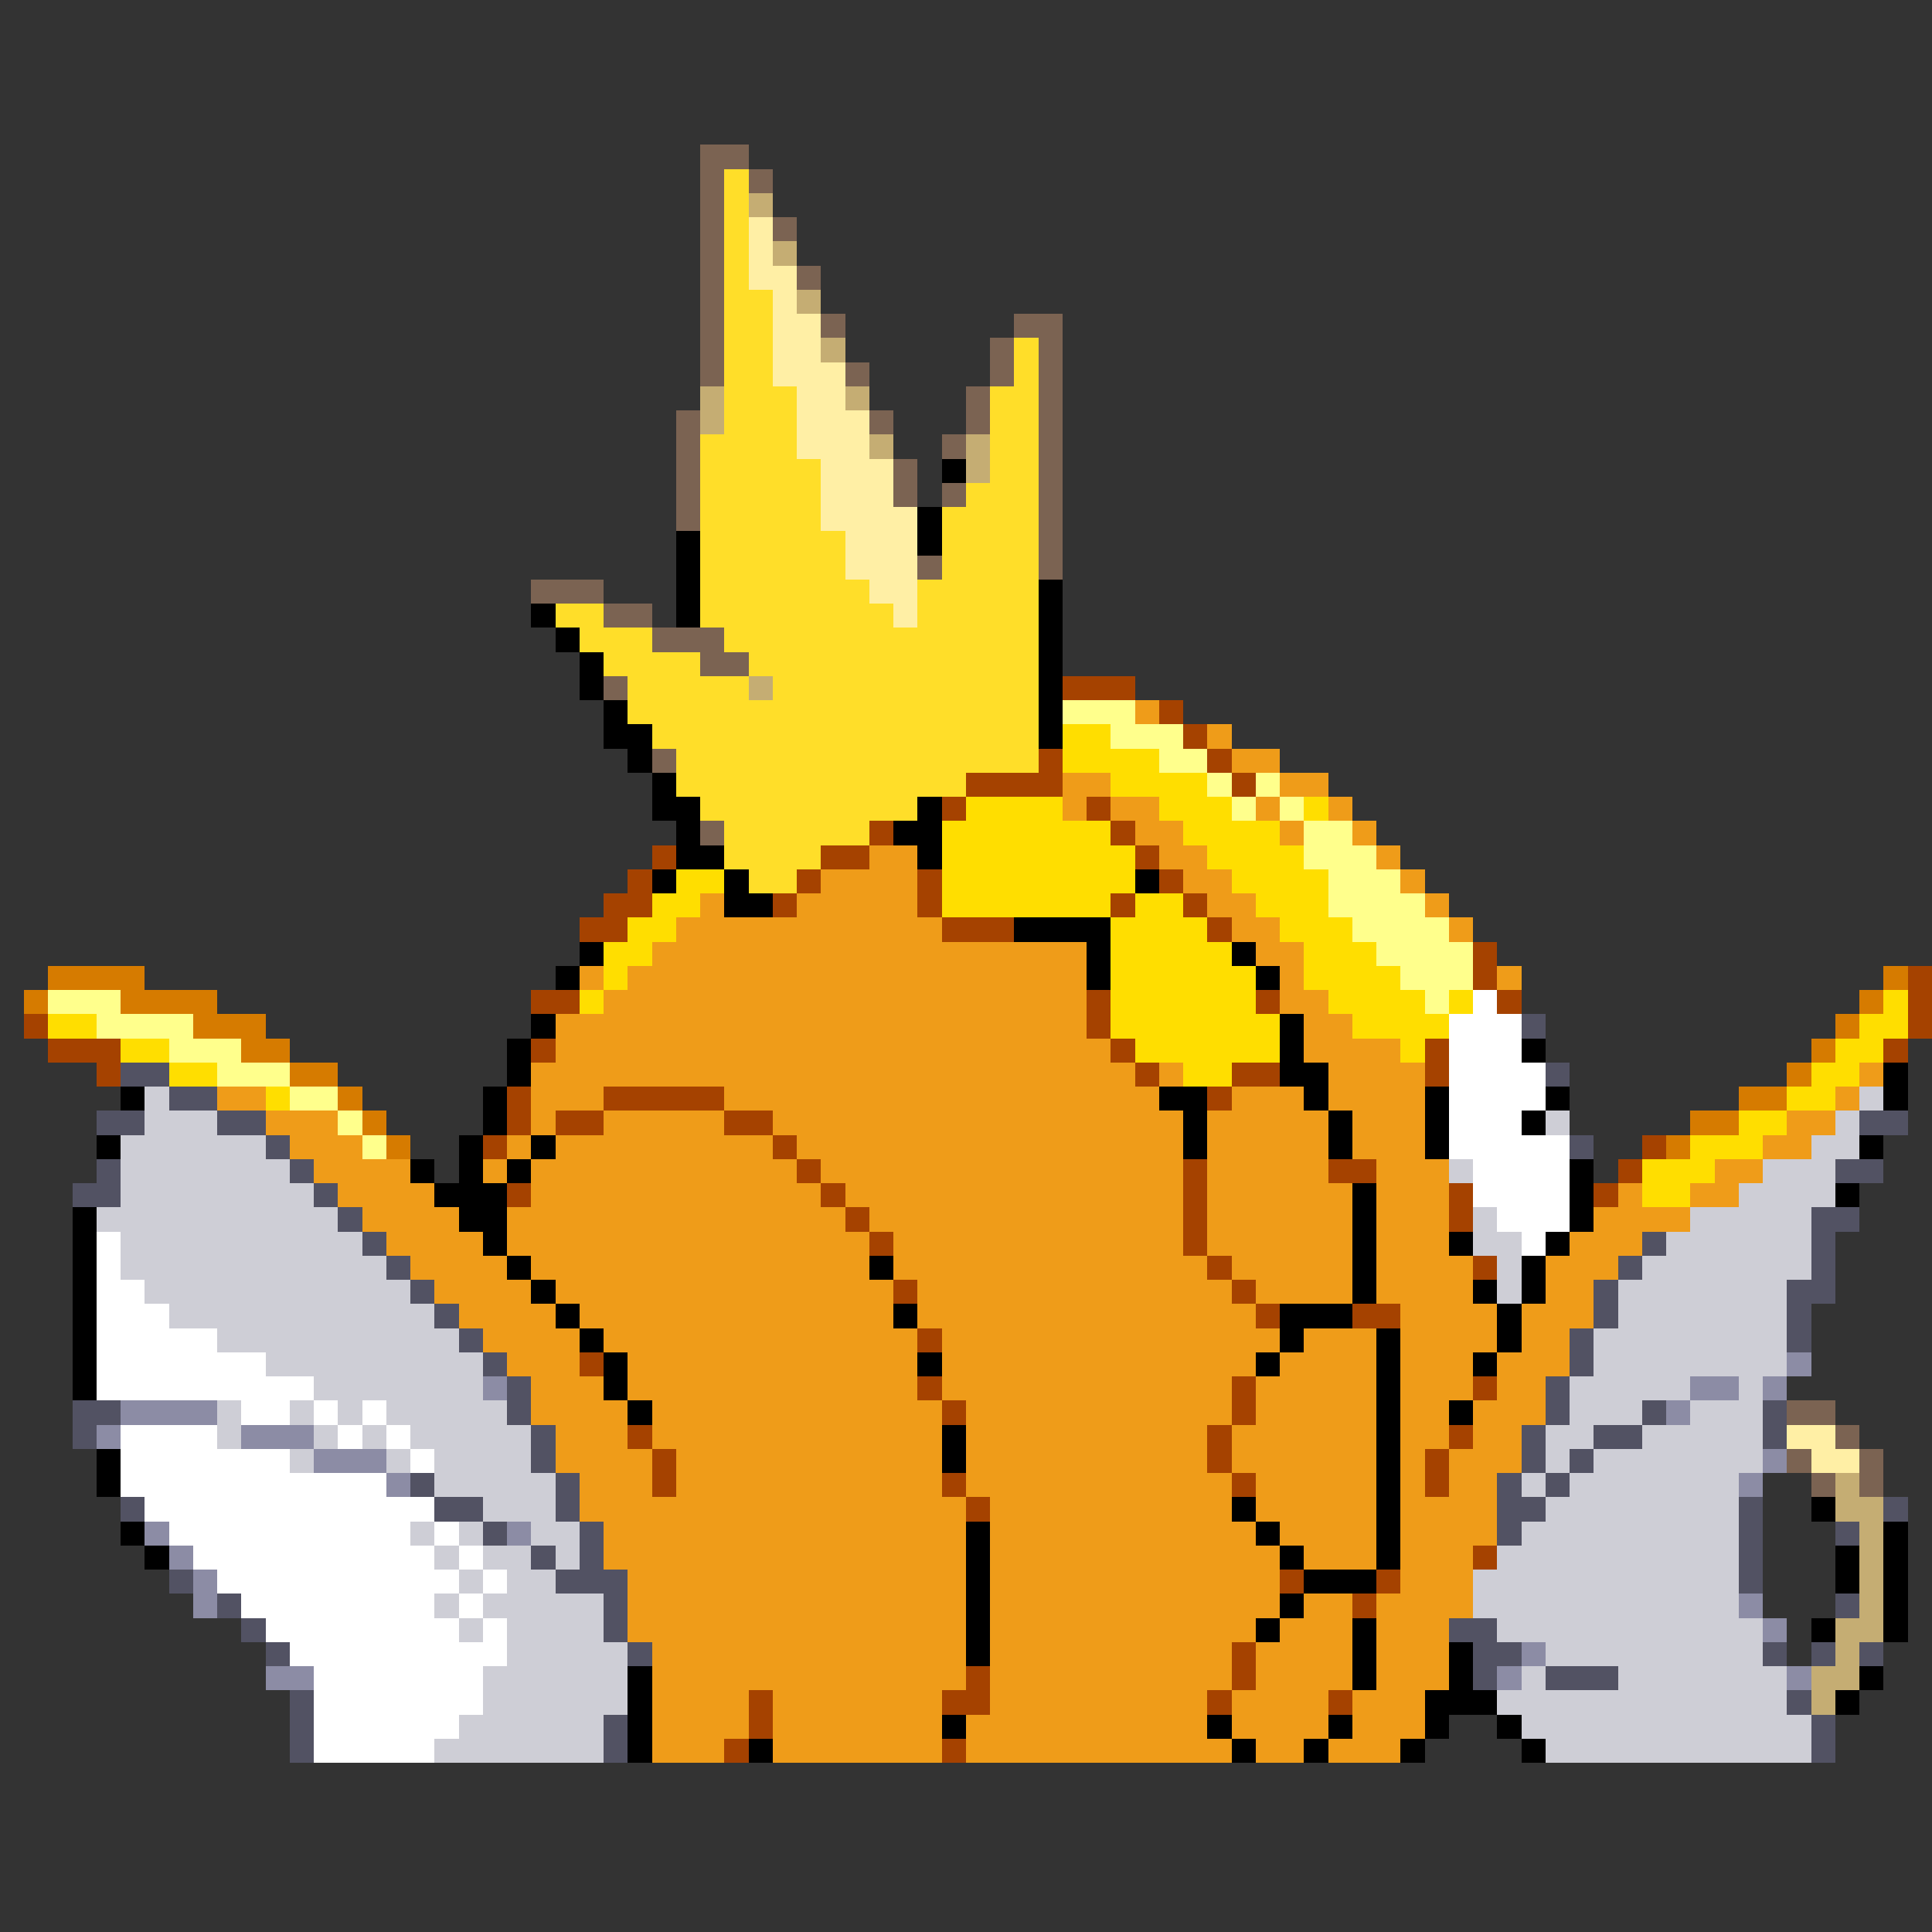 <svg xmlns="http://www.w3.org/2000/svg" viewBox="0 -0.5 80 80" shape-rendering="crispEdges">
<rect x="0" y="-0.5" width="80" height="80" fill="#333333" stroke="none"/>
<path stroke="#7b6352" d="M29 6h2M29 7h1M31 7h1M29 8h1M29 9h1M32 9h1M29 10h1M29 11h1M33 11h1M29 12h1M29 13h1M34 13h1M42 13h2M29 14h1M41 14h1M43 14h1M29 15h1M35 15h1M41 15h1M43 15h1M40 16h1M43 16h1M28 17h1M36 17h1M40 17h1M43 17h1M28 18h1M39 18h1M43 18h1M28 19h1M37 19h1M43 19h1M28 20h1M37 20h1M39 20h1M43 20h1M28 21h1M43 21h1M43 22h1M38 23h1M43 23h1M22 24h3M25 25h2M27 26h3M29 27h2M25 28h1M27 31h1M29 34h1M74 58h2M76 59h1M74 60h1M77 60h1M75 61h1M77 61h1" />
<path stroke="#ffde29" d="M30 7h1M30 8h1M30 9h1M30 10h1M30 11h1M30 12h2M30 13h2M30 14h2M42 14h1M30 15h2M42 15h1M30 16h3M41 16h2M30 17h3M41 17h2M29 18h4M41 18h2M29 19h5M41 19h2M29 20h5M40 20h3M29 21h5M39 21h4M29 22h6M39 22h4M29 23h6M39 23h4M29 24h7M38 24h5M23 25h2M29 25h8M38 25h5M24 26h3M30 26h13M25 27h4M31 27h12M26 28h5M32 28h11M26 29h17M27 30h16M28 31h15M28 32h12M29 33h9M30 34h6M30 35h4M31 36h2" />
<path stroke="#c5ad73" d="M31 8h1M32 10h1M33 12h1M34 14h1M29 16h1M35 16h1M29 17h1M36 18h1M40 18h1M40 19h1M31 28h1M76 61h1M76 62h2M77 63h1M77 64h1M77 65h1M77 66h1M76 67h2M76 68h1M75 69h2M75 70h1" />
<path stroke="#ffefa5" d="M31 9h1M31 10h1M31 11h2M32 12h1M32 13h2M32 14h2M32 15h3M33 16h2M33 17h3M33 18h3M34 19h3M34 20h3M34 21h4M35 22h3M35 23h3M36 24h2M37 25h1M74 59h2M75 60h2" />
<path stroke="#000000" d="M39 19h1M38 21h1M28 22h1M38 22h1M28 23h1M28 24h1M43 24h1M22 25h1M28 25h1M43 25h1M23 26h1M43 26h1M24 27h1M43 27h1M24 28h1M43 28h1M25 29h1M43 29h1M25 30h2M43 30h1M26 31h1M27 32h1M27 33h2M38 33h1M28 34h1M37 34h2M28 35h2M38 35h1M27 36h1M30 36h1M47 36h1M30 37h2M42 38h4M24 39h1M45 39h1M51 39h1M23 40h1M45 40h1M52 40h1M22 42h1M53 42h1M21 43h1M53 43h1M63 43h1M21 44h1M53 44h2M78 44h1M5 45h1M20 45h1M48 45h2M54 45h1M59 45h1M64 45h1M78 45h1M20 46h1M49 46h1M55 46h1M59 46h1M63 46h1M4 47h1M19 47h1M22 47h1M49 47h1M55 47h1M59 47h1M77 47h1M17 48h1M19 48h1M21 48h1M65 48h1M18 49h3M56 49h1M65 49h1M76 49h1M3 50h1M19 50h2M56 50h1M65 50h1M3 51h1M20 51h1M56 51h1M60 51h1M64 51h1M3 52h1M21 52h1M36 52h1M56 52h1M63 52h1M3 53h1M22 53h1M56 53h1M61 53h1M63 53h1M3 54h1M23 54h1M37 54h1M53 54h3M62 54h1M3 55h1M24 55h1M53 55h1M57 55h1M62 55h1M3 56h1M25 56h1M38 56h1M52 56h1M57 56h1M61 56h1M3 57h1M25 57h1M57 57h1M26 58h1M57 58h1M60 58h1M39 59h1M57 59h1M4 60h1M39 60h1M57 60h1M4 61h1M57 61h1M51 62h1M57 62h1M75 62h1M5 63h1M40 63h1M52 63h1M57 63h1M78 63h1M6 64h1M40 64h1M53 64h1M57 64h1M76 64h1M78 64h1M40 65h1M54 65h3M76 65h1M78 65h1M40 66h1M53 66h1M78 66h1M40 67h1M52 67h1M56 67h1M75 67h1M78 67h1M40 68h1M56 68h1M60 68h1M26 69h1M56 69h1M60 69h1M77 69h1M26 70h1M59 70h3M76 70h1M26 71h1M39 71h1M50 71h1M55 71h1M59 71h1M62 71h1M26 72h1M31 72h1M51 72h1M54 72h1M58 72h1M63 72h1" />
<path stroke="#a54200" d="M44 28h3M48 29h1M49 30h1M43 31h1M50 31h1M40 32h4M51 32h1M39 33h1M45 33h1M36 34h1M46 34h1M27 35h1M34 35h2M47 35h1M26 36h1M33 36h1M38 36h1M48 36h1M25 37h2M32 37h1M38 37h1M46 37h1M49 37h1M24 38h2M39 38h3M50 38h1M61 39h1M61 40h1M79 40h1M22 41h2M45 41h1M52 41h1M62 41h1M79 41h1M1 42h1M45 42h1M79 42h1M2 43h3M22 43h1M46 43h1M59 43h1M78 43h1M4 44h1M47 44h1M51 44h2M59 44h1M21 45h1M25 45h5M50 45h1M21 46h1M23 46h2M30 46h2M20 47h1M32 47h1M68 47h1M33 48h1M49 48h1M55 48h2M67 48h1M21 49h1M34 49h1M49 49h1M60 49h1M66 49h1M35 50h1M49 50h1M60 50h1M36 51h1M49 51h1M50 52h1M61 52h1M37 53h1M51 53h1M52 54h1M56 54h2M38 55h1M24 56h1M38 57h1M51 57h1M61 57h1M39 58h1M51 58h1M26 59h1M50 59h1M60 59h1M27 60h1M50 60h1M59 60h1M27 61h1M39 61h1M51 61h1M59 61h1M40 62h1M61 64h1M53 65h1M57 65h1M56 66h1M51 68h1M40 69h1M51 69h1M31 70h1M39 70h2M50 70h1M55 70h1M31 71h1M30 72h1M39 72h1" />
<path stroke="#ffff8c" d="M44 29h3M46 30h3M48 31h2M50 32h1M52 32h1M51 33h1M53 33h1M54 34h2M54 35h3M55 36h3M55 37h4M56 38h4M57 39h4M58 40h3M2 41h3M59 41h1M4 42h4M7 43h3M9 44h3M12 45h2M14 46h1M15 47h1" />
<path stroke="#ef9c19" d="M47 29h1M50 30h1M51 31h2M44 32h2M53 32h2M44 33h1M46 33h2M52 33h1M55 33h1M47 34h2M53 34h1M56 34h1M36 35h2M48 35h2M57 35h1M34 36h4M49 36h2M58 36h1M29 37h1M33 37h5M50 37h2M59 37h1M28 38h11M51 38h2M60 38h1M27 39h18M52 39h2M24 40h1M26 40h19M53 40h1M62 40h1M25 41h20M53 41h2M23 42h22M54 42h2M23 43h23M54 43h4M22 44h25M48 44h1M55 44h4M77 44h1M9 45h2M22 45h3M30 45h18M51 45h3M55 45h4M76 45h1M11 46h3M22 46h1M25 46h5M32 46h17M50 46h5M56 46h3M74 46h2M12 47h3M21 47h1M23 47h9M33 47h16M50 47h5M56 47h3M73 47h2M13 48h4M20 48h1M22 48h11M34 48h15M50 48h5M57 48h3M71 48h2M14 49h4M22 49h12M35 49h14M50 49h6M57 49h3M67 49h1M70 49h2M15 50h4M21 50h14M36 50h13M50 50h6M57 50h3M66 50h4M16 51h4M21 51h15M37 51h12M50 51h6M57 51h3M65 51h3M17 52h4M22 52h14M37 52h13M51 52h5M57 52h4M64 52h3M18 53h4M23 53h14M38 53h13M52 53h4M57 53h4M64 53h2M19 54h4M24 54h13M38 54h14M58 54h4M63 54h3M20 55h4M25 55h13M39 55h14M54 55h3M58 55h4M63 55h2M21 56h3M26 56h12M39 56h13M53 56h4M58 56h3M62 56h3M22 57h3M26 57h12M39 57h12M52 57h5M58 57h3M62 57h2M22 58h4M27 58h12M40 58h11M52 58h5M58 58h2M61 58h3M23 59h3M27 59h12M40 59h10M51 59h6M58 59h2M61 59h2M23 60h4M28 60h11M40 60h10M51 60h6M58 60h1M60 60h3M24 61h3M28 61h11M40 61h11M52 61h5M58 61h1M60 61h2M24 62h16M41 62h10M52 62h5M58 62h4M25 63h15M41 63h11M53 63h4M58 63h4M25 64h15M41 64h12M54 64h3M58 64h3M26 65h14M41 65h12M58 65h3M26 66h14M41 66h12M54 66h2M57 66h4M26 67h14M41 67h11M53 67h3M57 67h3M27 68h13M41 68h10M52 68h4M57 68h3M27 69h13M41 69h10M52 69h4M57 69h3M27 70h4M32 70h7M41 70h9M51 70h4M56 70h3M27 71h4M32 71h7M40 71h10M51 71h4M56 71h3M27 72h3M32 72h7M40 72h11M52 72h2M55 72h3" />
<path stroke="#ffde00" d="M44 30h2M44 31h4M46 32h4M40 33h4M48 33h3M54 33h1M39 34h7M49 34h4M39 35h8M50 35h4M28 36h2M39 36h8M51 36h4M27 37h2M39 37h7M47 37h2M52 37h3M26 38h2M46 38h4M53 38h3M25 39h2M46 39h5M54 39h3M25 40h1M46 40h6M54 40h4M24 41h1M46 41h6M55 41h4M60 41h1M78 41h1M2 42h2M46 42h7M56 42h4M77 42h2M5 43h2M47 43h6M58 43h1M76 43h2M7 44h2M49 44h2M75 44h2M11 45h1M74 45h2M72 46h2M70 47h3M68 48h3M68 49h2" />
<path stroke="#d67b00" d="M2 40h4M78 40h1M1 41h1M5 41h4M77 41h1M8 42h3M76 42h1M10 43h2M75 43h1M12 44h2M74 44h1M14 45h1M72 45h2M15 46h1M70 46h2M16 47h1M69 47h1" />
<path stroke="#ffffff" d="M61 41h1M60 42h3M60 43h3M60 44h4M60 45h4M60 46h3M60 47h5M61 48h4M61 49h4M62 50h3M4 51h1M63 51h1M4 52h1M4 53h2M4 54h3M4 55h5M4 56h7M4 57h9M10 58h2M13 58h1M15 58h1M5 59h4M14 59h1M16 59h1M5 60h7M17 60h1M5 61h11M6 62h12M7 63h10M18 63h1M8 64h10M19 64h1M9 65h10M20 65h1M10 66h8M19 66h1M11 67h8M20 67h1M12 68h9M13 69h7M13 70h7M13 71h6M13 72h5" />
<path stroke="#525263" d="M63 42h1M5 44h2M64 44h1M7 45h2M4 46h2M9 46h2M77 46h2M11 47h1M65 47h1M4 48h1M12 48h1M76 48h2M3 49h2M13 49h1M14 50h1M75 50h2M15 51h1M68 51h1M75 51h1M16 52h1M67 52h1M75 52h1M17 53h1M66 53h1M74 53h2M18 54h1M66 54h1M74 54h1M19 55h1M65 55h1M74 55h1M20 56h1M65 56h1M21 57h1M64 57h1M3 58h2M21 58h1M64 58h1M68 58h1M73 58h1M3 59h1M22 59h1M63 59h1M66 59h2M73 59h1M22 60h1M63 60h1M65 60h1M17 61h1M23 61h1M62 61h1M64 61h1M5 62h1M18 62h2M23 62h1M62 62h2M72 62h1M78 62h1M20 63h1M24 63h1M62 63h1M72 63h1M76 63h1M22 64h1M24 64h1M72 64h1M7 65h1M23 65h3M72 65h1M9 66h1M25 66h1M76 66h1M10 67h1M25 67h1M60 67h2M11 68h1M26 68h1M61 68h2M73 68h1M75 68h1M77 68h1M61 69h1M64 69h3M12 70h1M74 70h1M12 71h1M25 71h1M75 71h1M12 72h1M25 72h1M75 72h1" />
<path stroke="#ceced6" d="M6 45h1M77 45h1M6 46h3M64 46h1M76 46h1M5 47h6M75 47h2M5 48h7M60 48h1M73 48h3M5 49h8M72 49h4M4 50h10M61 50h1M70 50h5M5 51h10M61 51h2M69 51h6M5 52h11M62 52h1M68 52h7M6 53h11M62 53h1M67 53h7M7 54h11M67 54h7M9 55h10M66 55h8M11 56h9M66 56h8M13 57h7M65 57h5M72 57h1M9 58h1M12 58h1M14 58h1M16 58h5M65 58h3M70 58h3M9 59h1M13 59h1M15 59h1M17 59h5M64 59h2M68 59h5M12 60h1M16 60h1M18 60h4M64 60h1M66 60h7M18 61h5M63 61h1M65 61h7M20 62h3M64 62h8M17 63h1M19 63h1M22 63h2M63 63h9M18 64h1M20 64h2M23 64h1M62 64h10M19 65h1M21 65h2M61 65h11M18 66h1M20 66h5M61 66h11M19 67h1M21 67h4M62 67h11M21 68h5M64 68h9M20 69h6M63 69h1M67 69h7M20 70h6M62 70h12M19 71h6M63 71h12M18 72h7M64 72h11" />
<path stroke="#8c8ca5" d="M74 56h1M20 57h1M70 57h2M73 57h1M5 58h4M69 58h1M4 59h1M10 59h3M13 60h3M73 60h1M16 61h1M72 61h1M6 63h1M21 63h1M7 64h1M8 65h1M8 66h1M72 66h1M73 67h1M63 68h1M11 69h2M62 69h1M74 69h1" />
</svg>